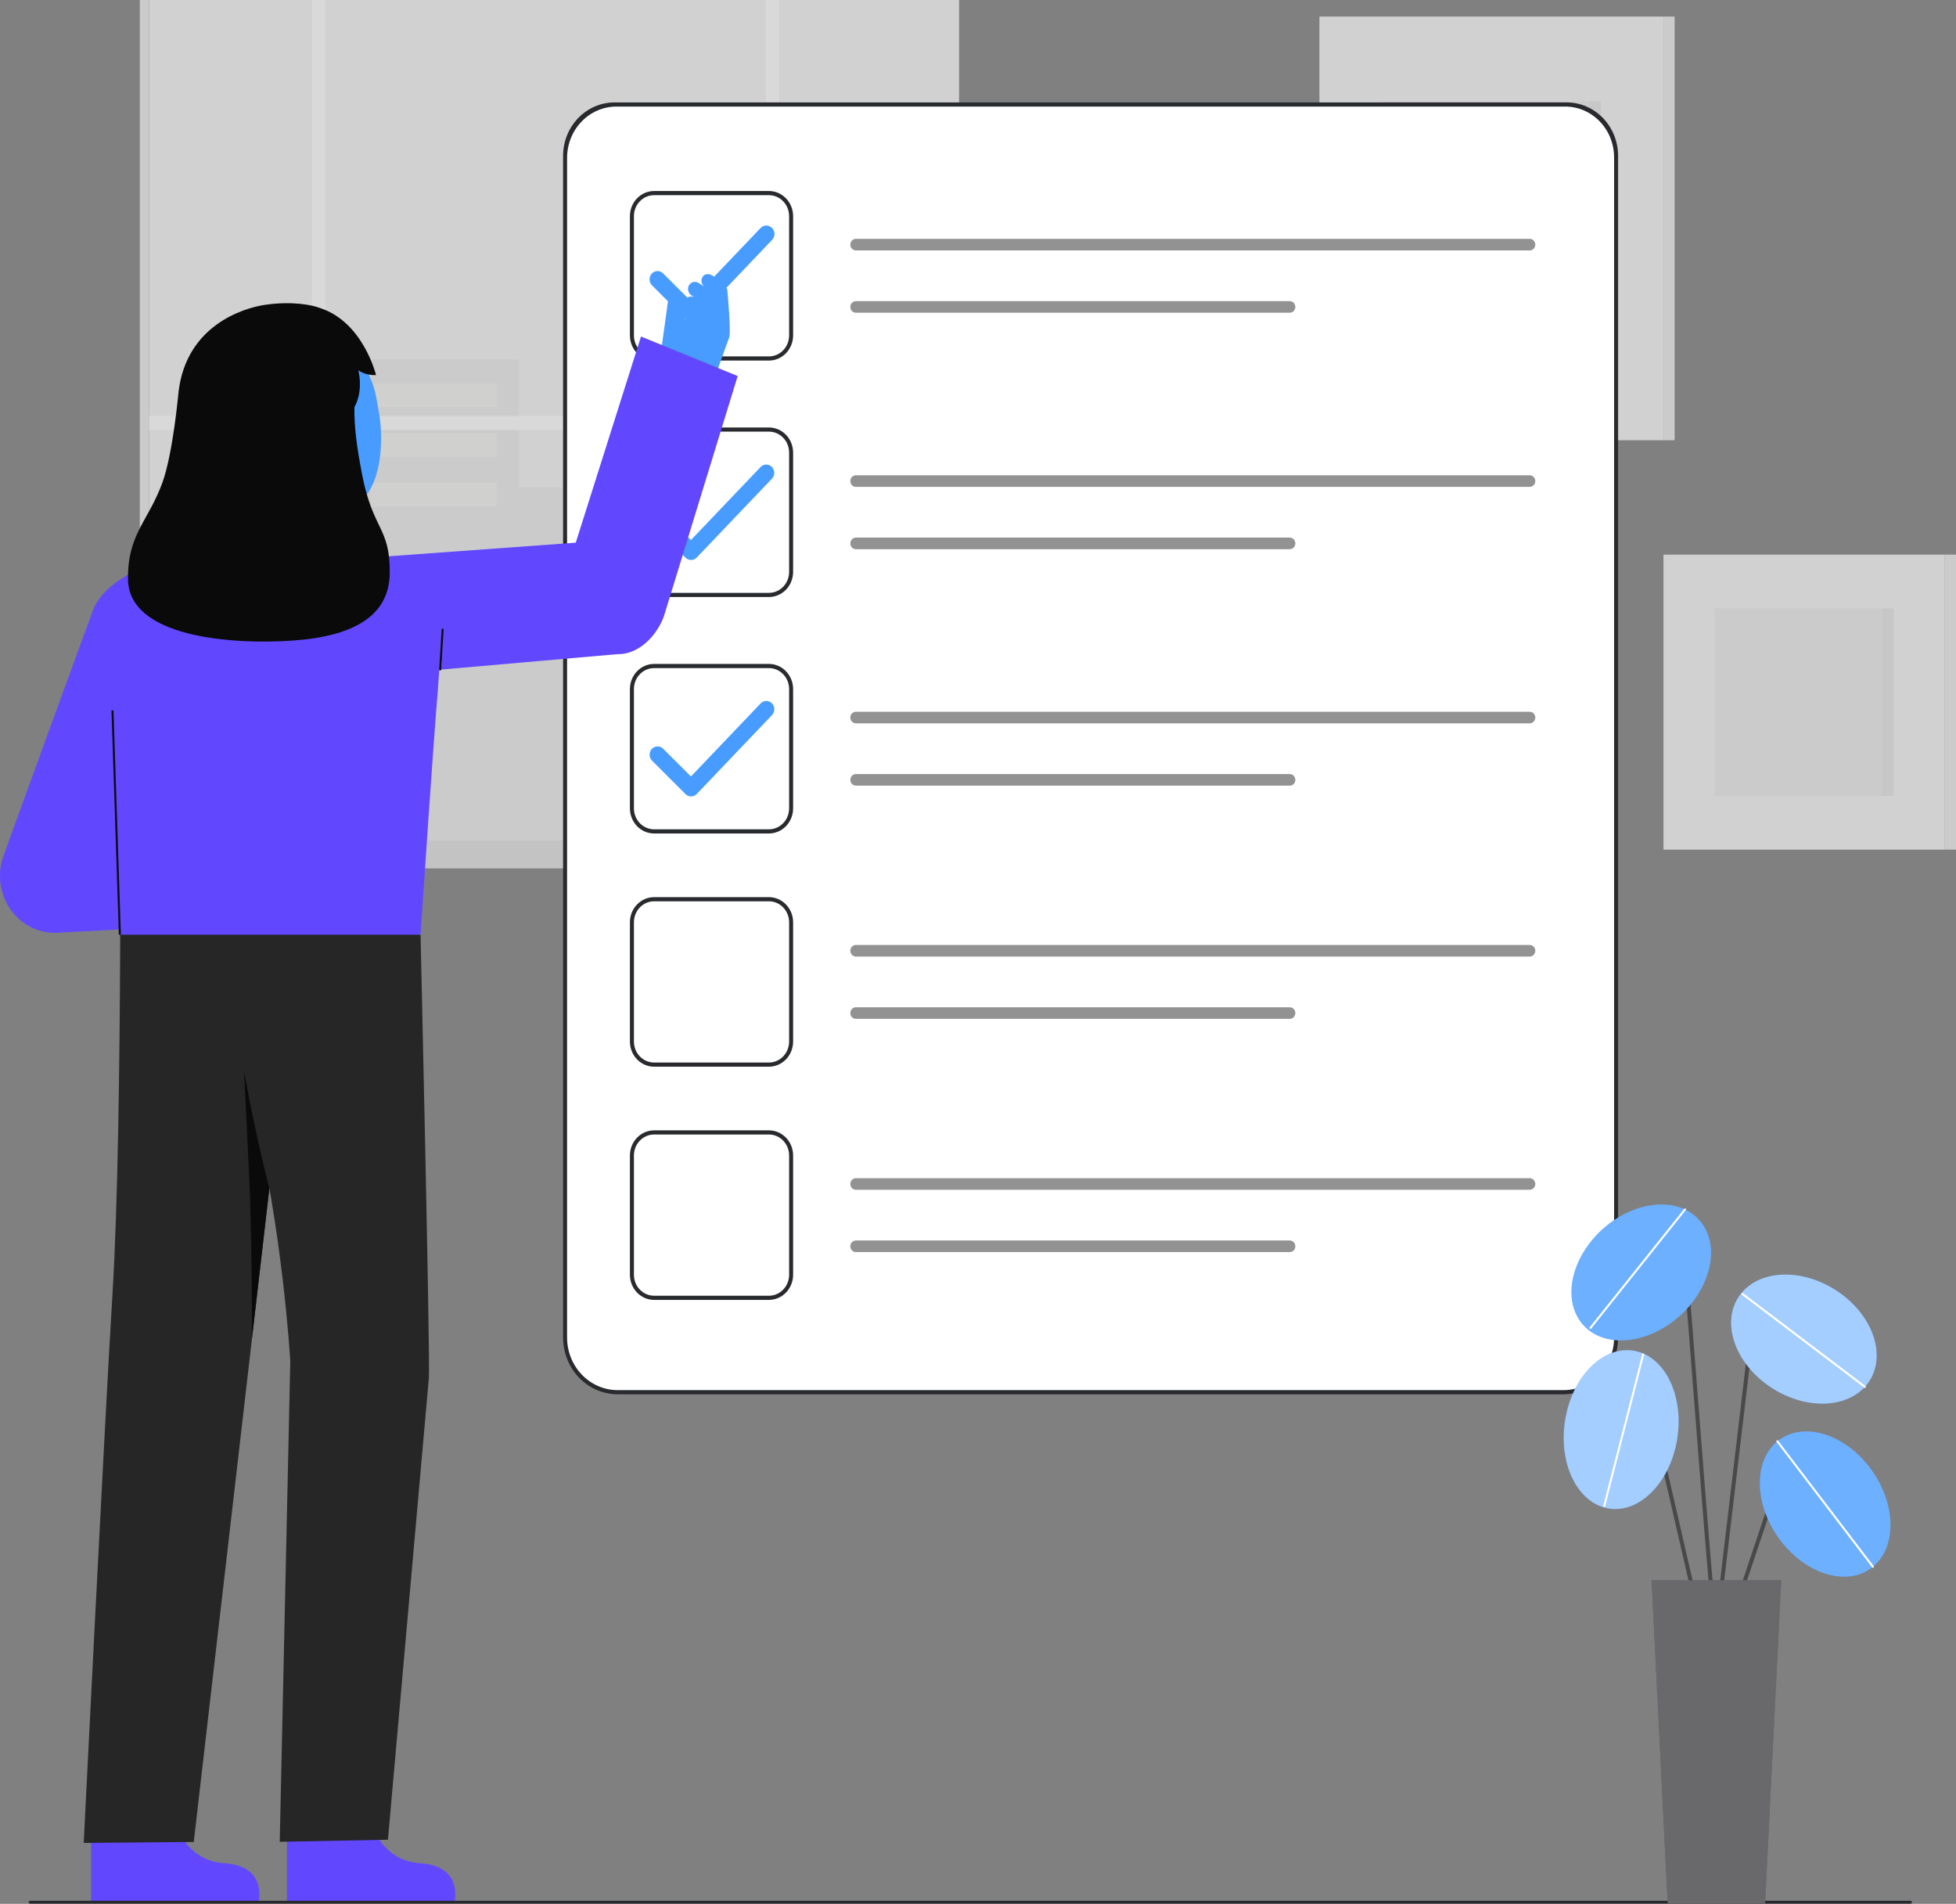 <svg width="186" height="181" viewBox="0 0 186 181" fill="none" xmlns="http://www.w3.org/2000/svg">
<rect x="0" y="0" width="186" height="181" fill="#808080" stroke="none"/>
<g id="Group">
<g id="Group_2" opacity="0.7">
<path id="Vector" d="M158.183 1.576H125.468V41.854H158.183V1.576Z" fill="#F4F4F4"/>
<path id="Vector_2" d="M158.183 41.854H159.244V1.576H158.183V41.854Z" fill="#F4F4F4"/>
<path id="Vector_3" opacity="0.05" d="M158.183 41.854H159.244V1.576H158.183V41.854Z" fill="#292A2E"/>
<path id="Vector_4" opacity="0.05" d="M152.224 9.633H131.428V33.797H152.224V9.633Z" fill="#292A2E"/>
<path id="Vector_5" opacity="0.03" d="M152.223 9.633H151.14V33.797H152.223V9.633Z" fill="#292A2E"/>
<path id="Vector_6" d="M184.938 52.73H158.183V80.774H184.938V52.73Z" fill="#F4F4F4"/>
<path id="Vector_7" opacity="0.05" d="M180.064 57.838H163.057V75.665H180.064V57.838Z" fill="#292A2E"/>
<path id="Vector_8" d="M184.939 80.774H186V52.73H184.939V80.774Z" fill="#F4F4F4"/>
<path id="Vector_9" opacity="0.05" d="M184.939 80.774H186V52.73H184.939V80.774Z" fill="#292A2E"/>
<path id="Vector_10" opacity="0.03" d="M180.064 57.838H178.98V75.665H180.064V57.838Z" fill="#292A2E"/>
</g>
<g id="Group_3" opacity="0.7">
<path id="c_3_c" d="M91.199 0H14.179V79.995H91.199V0Z" fill="#F4F4F4"/>
<path id="c_3_c_2" d="M14.179 0H13.296V79.995H14.179V0Z" fill="#F4F4F4"/>
<path id="c_3_c_3" opacity="0.05" d="M14.179 0H13.296V79.995H14.179V0Z" fill="#292A2E"/>
<path id="c_3_c_4" opacity="0.05" d="M32.837 55.123V34.194H49.344V46.353H74.913V67.883H85.78V79.995H74.913H72.819H17.884V55.123H32.837Z" fill="#292A2E"/>
<g id="c_3_wh">
<path id="c_3_wh_2" opacity="0.34" d="M47.225 36.466H35.205V38.739H47.225V36.466Z" fill="#FFFFFA"/>
<path id="c_3_wh_3" opacity="0.34" d="M47.225 41.175H35.205V43.448H47.225V41.175Z" fill="#FFFFFA"/>
<path id="c_3_wh_4" opacity="0.34" d="M47.225 45.884H35.205V48.157H47.225V45.884Z" fill="#FFFFFA"/>
</g>
<g id="c_3_wh_5">
<path id="c_3_wh_6" opacity="0.34" d="M22.231 57.329H20.016V59.601H22.231V57.329Z" fill="#FFFFFA"/>
<path id="c_3_wh_7" opacity="0.34" d="M22.231 62.038H20.016V64.31H22.231V62.038Z" fill="#FFFFFA"/>
<path id="c_3_wh_8" opacity="0.34" d="M22.231 66.747H20.016V69.019H22.231V66.747Z" fill="#FFFFFA"/>
<path id="c_3_wh_9" opacity="0.34" d="M26.33 57.329H24.114V59.601H26.33V57.329Z" fill="#FFFFFA"/>
<path id="c_3_wh_10" opacity="0.34" d="M26.33 62.038H24.114V64.31H26.33V62.038Z" fill="#FFFFFA"/>
<path id="c_3_wh_11" opacity="0.34" d="M26.33 66.747H24.114V69.019H26.33V66.747Z" fill="#FFFFFA"/>
<path id="c_3_wh_12" opacity="0.34" d="M30.318 57.329H28.102V59.601H30.318V57.329Z" fill="#FFFFFA"/>
<path id="c_3_wh_13" opacity="0.34" d="M30.318 62.038H28.102V64.31H30.318V62.038Z" fill="#FFFFFA"/>
<path id="c_3_wh_14" opacity="0.34" d="M30.318 66.747H28.102V69.019H30.318V66.747Z" fill="#FFFFFA"/>
</g>
<path id="Vector_11" d="M14.179 39.549H29.676V0H30.958V39.549H72.819V0H74.101V39.549H91.199V40.88H74.101V79.995H72.819V40.88H30.958V79.995H29.676V40.88H14.179V39.549Z" fill="white"/>
<path id="c_3_c_5" d="M94.267 79.898H11.11V82.558H94.267V79.898Z" fill="#F4F4F4"/>
<path id="c_3_c_6" opacity="0.1" d="M94.267 79.898H11.11V82.558H94.267V79.898Z" fill="#292A2E"/>
<path id="c_3_c_7" opacity="0.1" d="M11.111 79.898H9.91V82.558H11.111V79.898Z" fill="#292A2E"/>
<path id="c_3_c_8" opacity="0.1" d="M11.111 79.898H9.91V82.558H11.111V79.898Z" fill="#292A2E"/>
</g>
<g id="Group_4">
<g id="Group_5">
<path id="Vector_12" d="M58.632 9.933H148.782C150.08 9.933 151.326 10.469 152.244 11.423C153.162 12.377 153.678 13.67 153.678 15.019V127.163C153.678 128.541 153.151 129.863 152.213 130.837C151.274 131.811 150.002 132.359 148.675 132.359H58.738C57.411 132.359 56.139 131.811 55.201 130.837C54.262 129.863 53.735 128.541 53.735 127.163V15.018C53.736 13.67 54.251 12.376 55.17 11.423C56.088 10.469 57.333 9.933 58.632 9.933Z" fill="white"/>
<path id="Vector_13" d="M148.675 132.556H58.738C57.361 132.556 56.04 131.988 55.066 130.976C54.092 129.965 53.545 128.593 53.545 127.163V14.821C53.545 13.472 54.061 12.179 54.979 11.225C55.897 10.272 57.143 9.736 58.441 9.736H148.971C150.27 9.736 151.515 10.272 152.434 11.225C153.352 12.179 153.868 13.472 153.868 14.821V127.163C153.868 128.593 153.321 129.965 152.347 130.976C151.373 131.988 150.052 132.556 148.675 132.556ZM53.925 15.01V127.163C53.925 127.819 54.05 128.469 54.291 129.076C54.533 129.682 54.888 130.233 55.335 130.697C55.782 131.161 56.312 131.53 56.896 131.781C57.48 132.032 58.106 132.161 58.738 132.161H148.675C149.951 132.161 151.175 131.635 152.078 130.697C152.98 129.76 153.487 128.488 153.487 127.163V14.96C153.487 14.326 153.367 13.698 153.133 13.112C152.899 12.526 152.557 11.994 152.125 11.545C151.693 11.097 151.18 10.741 150.616 10.498C150.052 10.256 149.447 10.131 148.836 10.131H58.623C57.377 10.131 56.182 10.645 55.301 11.56C54.42 12.475 53.925 13.716 53.925 15.01Z" fill="#292A2E"/>
</g>
<path id="Vector_14" d="M73.122 34.278H62.197C61.588 34.277 61.005 34.026 60.574 33.578C60.143 33.131 59.901 32.525 59.9 31.893V20.546C59.901 19.913 60.143 19.307 60.574 18.86C61.004 18.413 61.588 18.161 62.197 18.16H73.122C73.731 18.161 74.315 18.413 74.745 18.86C75.176 19.307 75.418 19.913 75.419 20.546V31.893C75.418 32.525 75.176 33.131 74.745 33.578C74.315 34.026 73.731 34.277 73.122 34.278ZM62.197 18.555C61.689 18.556 61.202 18.765 60.843 19.139C60.483 19.512 60.281 20.018 60.281 20.545V31.893C60.281 32.42 60.483 32.926 60.843 33.3C61.202 33.673 61.689 33.883 62.197 33.883H73.122C73.63 33.883 74.117 33.673 74.477 33.3C74.836 32.926 75.038 32.421 75.039 31.893V20.546C75.038 20.018 74.836 19.512 74.477 19.139C74.117 18.766 73.63 18.556 73.122 18.555L62.197 18.555Z" fill="#292A2E"/>
<path id="Vector_15" d="M73.122 56.758H62.197C61.588 56.758 61.004 56.506 60.574 56.059C60.143 55.612 59.901 55.005 59.9 54.373V43.026C59.901 42.394 60.143 41.787 60.574 41.34C61.004 40.893 61.588 40.641 62.197 40.641H73.122C73.731 40.641 74.315 40.893 74.745 41.34C75.176 41.787 75.418 42.394 75.419 43.026V54.373C75.418 55.005 75.176 55.612 74.745 56.059C74.315 56.506 73.731 56.758 73.122 56.758ZM62.197 41.036C61.689 41.037 61.202 41.247 60.843 41.62C60.483 41.993 60.281 42.499 60.281 43.027V54.374C60.281 54.901 60.483 55.407 60.843 55.78C61.202 56.154 61.689 56.364 62.197 56.364H73.122C73.63 56.364 74.117 56.154 74.477 55.781C74.836 55.407 75.038 54.901 75.039 54.374V43.026C75.038 42.498 74.836 41.992 74.477 41.619C74.117 41.246 73.63 41.036 73.122 41.036L62.197 41.036Z" fill="#292A2E"/>
<path id="Vector_16" d="M73.122 79.239H62.197C61.588 79.238 61.004 78.987 60.574 78.54C60.143 78.092 59.901 77.486 59.9 76.854V65.507C59.901 64.874 60.143 64.268 60.574 63.821C61.004 63.374 61.588 63.122 62.197 63.121H73.122C73.731 63.122 74.315 63.373 74.745 63.821C75.176 64.268 75.418 64.874 75.419 65.507V76.854C75.418 77.486 75.176 78.092 74.745 78.54C74.315 78.987 73.731 79.238 73.122 79.239ZM62.197 63.516C61.689 63.517 61.202 63.727 60.843 64.1C60.483 64.473 60.281 64.979 60.281 65.507V76.854C60.281 77.381 60.483 77.887 60.843 78.26C61.202 78.633 61.689 78.843 62.197 78.844H73.122C73.63 78.843 74.117 78.633 74.477 78.26C74.836 77.887 75.038 77.381 75.039 76.854V65.507C75.038 64.979 74.836 64.473 74.477 64.1C74.117 63.727 73.63 63.517 73.122 63.516H62.197Z" fill="#292A2E"/>
<path id="Vector_17" d="M73.122 101.411H62.197C61.588 101.41 61.004 101.158 60.574 100.711C60.143 100.264 59.901 99.658 59.9 99.025V87.678C59.901 87.046 60.143 86.44 60.574 85.993C61.004 85.545 61.588 85.294 62.197 85.293H73.122C73.731 85.294 74.315 85.545 74.745 85.993C75.176 86.44 75.418 87.046 75.419 87.678V99.025C75.418 99.658 75.176 100.264 74.745 100.711C74.315 101.159 73.731 101.41 73.122 101.411ZM62.197 85.688C61.689 85.689 61.202 85.898 60.843 86.272C60.483 86.645 60.281 87.151 60.281 87.678V99.025C60.281 99.553 60.483 100.059 60.843 100.432C61.202 100.805 61.689 101.015 62.197 101.016H73.122C73.63 101.015 74.117 100.805 74.477 100.432C74.836 100.059 75.038 99.553 75.039 99.025V87.678C75.038 87.151 74.836 86.645 74.477 86.272C74.117 85.898 73.63 85.689 73.122 85.688H62.197Z" fill="#292A2E"/>
<path id="Vector_18" d="M73.122 123.582H62.197C61.588 123.581 61.004 123.33 60.574 122.883C60.143 122.435 59.901 121.829 59.9 121.197V109.85C59.901 109.217 60.143 108.611 60.574 108.164C61.004 107.717 61.588 107.465 62.197 107.464H73.122C73.731 107.465 74.315 107.717 74.745 108.164C75.176 108.611 75.418 109.217 75.419 109.85V121.197C75.418 121.829 75.176 122.436 74.745 122.883C74.315 123.33 73.731 123.581 73.122 123.582ZM62.197 107.859C61.689 107.86 61.202 108.07 60.843 108.443C60.483 108.816 60.281 109.322 60.281 109.85V121.197C60.281 121.724 60.483 122.23 60.843 122.603C61.202 122.977 61.689 123.187 62.197 123.187H73.122C73.63 123.187 74.117 122.977 74.477 122.603C74.836 122.23 75.038 121.724 75.039 121.197V109.85C75.038 109.322 74.836 108.816 74.477 108.443C74.117 108.07 73.63 107.86 73.122 107.859L62.197 107.859Z" fill="#292A2E"/>
<path id="Vector_19" d="M65.716 53.239C65.52 53.239 65.331 53.16 65.189 53.019L62.005 49.839C61.933 49.767 61.875 49.681 61.835 49.586C61.795 49.491 61.774 49.389 61.772 49.285C61.77 49.182 61.787 49.078 61.824 48.982C61.86 48.885 61.914 48.797 61.984 48.722C62.053 48.648 62.136 48.588 62.227 48.546C62.319 48.504 62.417 48.482 62.517 48.48C62.617 48.478 62.716 48.496 62.809 48.534C62.902 48.572 62.987 48.628 63.059 48.7L65.704 51.341L72.332 44.393C72.474 44.247 72.667 44.165 72.867 44.165C73.067 44.165 73.26 44.247 73.402 44.394C73.544 44.54 73.625 44.739 73.627 44.947C73.629 45.155 73.552 45.356 73.412 45.505L66.257 53.004C66.186 53.079 66.102 53.138 66.009 53.178C65.916 53.218 65.817 53.239 65.716 53.239Z" fill="#489CFF"/>
<path id="Vector_20" d="M65.716 75.72C65.52 75.72 65.331 75.641 65.189 75.499L62.005 72.32C61.86 72.175 61.776 71.975 61.772 71.766C61.768 71.556 61.844 71.354 61.984 71.203C62.123 71.052 62.315 70.965 62.517 70.961C62.719 70.956 62.914 71.036 63.059 71.181L65.704 73.82L72.332 66.874C72.474 66.725 72.667 66.641 72.869 66.64C73.07 66.639 73.264 66.721 73.407 66.869C73.551 67.016 73.632 67.217 73.633 67.426C73.634 67.636 73.554 67.837 73.412 67.986L66.257 75.485C66.186 75.559 66.102 75.618 66.009 75.659C65.916 75.699 65.817 75.72 65.716 75.72Z" fill="#489CFF"/>
<path id="Vector_21" opacity="0.5" d="M145.463 22.706H81.39C81.097 22.706 80.859 22.952 80.859 23.257C80.859 23.561 81.097 23.808 81.39 23.808H145.463C145.756 23.808 145.994 23.561 145.994 23.257C145.994 22.952 145.756 22.706 145.463 22.706Z" fill="#262626"/>
<path id="Vector_22" opacity="0.5" d="M122.647 28.63H81.39C81.097 28.63 80.859 28.877 80.859 29.181C80.859 29.485 81.097 29.732 81.39 29.732H122.647C122.94 29.732 123.178 29.485 123.178 29.181C123.178 28.877 122.94 28.63 122.647 28.63Z" fill="#262626"/>
<path id="Vector_23" opacity="0.5" d="M145.463 45.186H81.39C81.097 45.186 80.859 45.433 80.859 45.737C80.859 46.042 81.097 46.288 81.39 46.288H145.463C145.756 46.288 145.994 46.042 145.994 45.737C145.994 45.433 145.756 45.186 145.463 45.186Z" fill="#262626"/>
<path id="Vector_24" opacity="0.5" d="M122.647 51.11H81.39C81.097 51.11 80.859 51.357 80.859 51.661C80.859 51.966 81.097 52.213 81.39 52.213H122.647C122.94 52.213 123.178 51.966 123.178 51.661C123.178 51.357 122.94 51.11 122.647 51.11Z" fill="#262626"/>
<path id="Vector_25" opacity="0.5" d="M145.463 67.667H81.39C81.097 67.667 80.859 67.913 80.859 68.218C80.859 68.522 81.097 68.769 81.39 68.769H145.463C145.756 68.769 145.994 68.522 145.994 68.218C145.994 67.913 145.756 67.667 145.463 67.667Z" fill="#262626"/>
<path id="Vector_26" opacity="0.5" d="M122.647 73.591H81.39C81.097 73.591 80.859 73.838 80.859 74.142C80.859 74.447 81.097 74.693 81.39 74.693H122.647C122.94 74.693 123.178 74.447 123.178 74.142C123.178 73.838 122.94 73.591 122.647 73.591Z" fill="#262626"/>
<path id="Vector_27" opacity="0.5" d="M145.463 89.838H81.39C81.097 89.838 80.859 90.085 80.859 90.389C80.859 90.694 81.097 90.941 81.39 90.941H145.463C145.756 90.941 145.994 90.694 145.994 90.389C145.994 90.085 145.756 89.838 145.463 89.838Z" fill="#262626"/>
<path id="Vector_28" opacity="0.5" d="M122.647 95.763H81.39C81.097 95.763 80.859 96.01 80.859 96.314C80.859 96.618 81.097 96.865 81.39 96.865H122.647C122.94 96.865 123.178 96.618 123.178 96.314C123.178 96.01 122.94 95.763 122.647 95.763Z" fill="#262626"/>
<path id="Vector_29" opacity="0.5" d="M145.463 112.01H81.39C81.097 112.01 80.859 112.257 80.859 112.561C80.859 112.865 81.097 113.112 81.39 113.112H145.463C145.756 113.112 145.994 112.865 145.994 112.561C145.994 112.257 145.756 112.01 145.463 112.01Z" fill="#262626"/>
<path id="Vector_30" opacity="0.5" d="M122.647 117.934H81.39C81.097 117.934 80.859 118.181 80.859 118.485C80.859 118.79 81.097 119.036 81.39 119.036H122.647C122.94 119.036 123.178 118.79 123.178 118.485C123.178 118.181 122.94 117.934 122.647 117.934Z" fill="#262626"/>
</g>
<g id="Group_6">
<g id="Group_7">
<path id="Vector_31" d="M65.168 30.259C65.223 30.118 65.322 29.999 65.448 29.921C65.574 29.843 65.722 29.81 65.868 29.827C65.868 29.815 65.858 29.785 65.878 29.785L65.403 29.473C65.261 29.384 65.154 29.245 65.103 29.081C65.053 28.917 65.061 28.74 65.126 28.581C65.195 28.427 65.317 28.305 65.468 28.239C65.619 28.173 65.789 28.168 65.943 28.224C65.942 28.217 65.946 28.21 65.946 28.204L65.751 28.076C65.617 27.992 65.516 27.862 65.464 27.709C65.412 27.556 65.412 27.389 65.465 27.236C65.5 27.141 65.555 27.055 65.625 26.985C65.696 26.915 65.781 26.861 65.874 26.829C65.967 26.797 66.066 26.787 66.163 26.799C66.26 26.812 66.354 26.846 66.437 26.901L66.888 27.197C66.889 27.194 66.888 27.191 66.889 27.188C66.89 27.186 66.895 27.185 66.898 27.182C66.792 27.072 66.725 26.927 66.708 26.773C66.692 26.618 66.726 26.462 66.806 26.33C66.991 25.976 67.467 26.017 67.759 26.208L68.633 26.886C68.768 26.99 68.876 27.128 68.948 27.286C69.019 27.444 69.051 27.618 69.042 27.793C68.964 29.303 68.67 33.243 67.739 32.631L65.446 31.127C65.313 31.035 65.214 30.9 65.163 30.743C65.113 30.586 65.115 30.415 65.168 30.259Z" fill="#489CFF"/>
<path id="Vector_32" d="M65.717 30.534C65.52 30.534 65.331 30.455 65.19 30.313L62.005 27.134C61.932 27.062 61.873 26.976 61.833 26.881C61.792 26.785 61.769 26.683 61.767 26.578C61.764 26.474 61.782 26.37 61.818 26.273C61.855 26.176 61.909 26.087 61.979 26.012C62.048 25.936 62.132 25.876 62.224 25.835C62.316 25.793 62.415 25.771 62.516 25.769C62.616 25.768 62.716 25.787 62.809 25.826C62.903 25.864 62.988 25.922 63.059 25.995L65.704 28.635L72.332 21.688C72.402 21.614 72.486 21.556 72.578 21.516C72.67 21.476 72.769 21.455 72.869 21.454C72.969 21.454 73.068 21.474 73.16 21.513C73.253 21.552 73.337 21.61 73.408 21.683C73.479 21.756 73.535 21.843 73.574 21.938C73.612 22.034 73.632 22.137 73.633 22.24C73.633 22.344 73.614 22.447 73.576 22.543C73.539 22.639 73.483 22.726 73.413 22.8L66.257 30.299C66.186 30.374 66.102 30.433 66.01 30.473C65.917 30.513 65.817 30.534 65.717 30.534Z" fill="#489CFF"/>
<path id="Vector_33" d="M63.525 28.605C63.541 28.49 63.579 28.38 63.638 28.281C63.696 28.181 63.773 28.096 63.865 28.029C63.956 27.962 64.06 27.915 64.169 27.89C64.279 27.866 64.392 27.866 64.501 27.888C64.712 27.94 64.896 28.073 65.017 28.26C65.137 28.447 65.184 28.675 65.149 28.897L65.126 30.11C65.121 30.366 65.207 30.616 65.367 30.811C65.527 31.006 65.751 31.134 65.995 31.17C66.235 31.205 66.479 31.15 66.683 31.015C66.887 30.879 67.037 30.672 67.106 30.431L67.702 28.361L67.054 27.356C67.281 26.977 67.471 25.997 67.864 26.289C68.196 26.503 68.95 27.022 69.156 27.513C69.16 27.515 69.547 31.731 69.337 32.082L67.477 37.247C66.585 38.739 62.281 37.585 62.281 37.585L63.525 28.605Z" fill="#489CFF"/>
<path id="Vector_34" d="M65.703 28.635L72.331 21.688C72.402 21.614 72.485 21.556 72.577 21.516C72.669 21.476 72.768 21.455 72.868 21.454C72.968 21.454 73.067 21.474 73.159 21.513C73.252 21.552 73.336 21.61 73.407 21.683C73.478 21.756 73.534 21.843 73.573 21.938C73.612 22.034 73.632 22.137 73.632 22.24C73.633 22.344 73.614 22.447 73.576 22.543C73.538 22.639 73.482 22.726 73.412 22.8L66.256 30.299" fill="#489CFF"/>
</g>
<path id="Vector_35" d="M31.875 64.538L58.701 62.193C60.676 62.247 62.395 60.541 63.12 58.627L70.148 35.748L60.954 31.994L54.75 51.593L31.158 53.308L31.875 64.538Z" fill="#6148FF"/>
<g id="Group_8">
<path id="Vector_36" d="M16.298 172.26C16.298 172.26 17.156 176.881 21.323 177.14C25.489 177.398 24.586 180.844 24.586 180.844H8.664V172.582L16.298 172.26Z" fill="#6148FF"/>
<path id="Vector_37" d="M11.388 87.951C11.388 87.951 11.438 86.561 11.427 89.713C11.388 101.469 11.191 114.896 10.711 122.754C9.94 135.386 7.962 175.21 7.962 175.21L18.424 175.119L28.565 87.473L11.388 87.951Z" fill="#262626"/>
<path id="Vector_38" d="M23.202 101.813C23.202 101.813 23.636 110.345 23.715 112.347C23.901 116.979 23.966 121.775 23.966 127.212L25.616 112.958C25.616 112.958 24.409 108.491 23.202 101.813Z" fill="#0A0A0A"/>
<path id="Vector_39" d="M34.925 172.26C34.925 172.26 35.783 176.881 39.95 177.14C44.116 177.398 43.213 180.844 43.213 180.844H27.291V172.582L34.925 172.26Z" fill="#6148FF"/>
<path id="Vector_40" d="M39.99 88.864C39.99 88.864 40.917 129.042 40.781 131.005L36.89 174.905L26.601 175.102L27.604 129.417C27.604 129.417 26.896 116.815 23.965 105.113C22.465 99.107 21.562 92.957 21.27 86.76L39.99 88.864Z" fill="#262626"/>
<path id="Vector_41" d="M11.274 87.949L11.239 87.951C11.239 87.951 11.264 87.266 11.274 87.949Z" fill="#333333"/>
<path id="Vector_42" d="M41.463 67.747C41.247 70.38 40.197 85.621 39.99 88.864H11.399C11.237 85.939 10.512 73.149 9.9 67.43C9.315 61.972 8.168 59.239 9.009 57.626C10.383 54.988 14.137 53.465 16.697 53.105C18.26 52.885 31.588 52.727 31.619 52.727C32.666 52.727 38.762 53.238 40.11 54.316C42.548 56.266 41.84 63.156 41.463 67.747Z" fill="#6148FF"/>
<path id="Vector_43" d="M41.858 63.742C41.882 63.743 41.905 63.733 41.923 63.716C41.941 63.698 41.951 63.675 41.953 63.65L42.183 59.864C42.185 59.837 42.176 59.812 42.159 59.792C42.143 59.773 42.119 59.761 42.094 59.759C42.069 59.758 42.044 59.767 42.026 59.785C42.007 59.802 41.995 59.826 41.993 59.852L41.763 63.638C41.761 63.664 41.77 63.69 41.787 63.709C41.803 63.729 41.827 63.741 41.852 63.742L41.858 63.742Z" fill="#0C0C0C"/>
</g>
<g id="Group_9">
<path id="Vector_44" d="M5.218 88.691C4.377 88.691 3.549 88.48 2.804 88.076C2.058 87.671 1.418 87.086 0.937 86.37C0.457 85.653 0.15 84.827 0.043 83.96C-0.065 83.094 0.031 82.214 0.322 81.395C0.617 80.563 7.541 61.517 8.859 57.988L18.621 62.096C17.879 64.08 15.194 71.601 13.036 77.659L16.621 77.255L17.749 88.034L5.783 88.659C5.595 88.681 5.407 88.691 5.218 88.691Z" fill="#6148FF"/>
<path id="h_3_sk" d="M35.026 52.367C34.994 52.362 34.117 55.79 27.273 55.257C22.535 54.888 21.378 51.538 21.27 51.538C21.781 51.425 22.611 51.308 22.838 51.183C23.584 50.766 24.128 50.26 24.401 49.172C24.615 48.321 24.724 45.046 24.724 43.403L32.015 45.105C31.914 46.958 31.202 51.255 33.695 52.016C34.11 52.141 34.557 52.257 35.026 52.367Z" fill="#489CFF"/>
<path id="Vector_45" d="M31.763 48.748C28.889 48.984 25.196 47.724 24.495 43.741L23.862 40.147C23.161 36.164 24.606 32.552 28.217 31.866C31.828 31.18 35.095 33.897 35.797 37.88L36.077 39.471C36.346 40.999 36.891 48.328 31.763 48.748Z" fill="#489CFF"/>
<path id="Vector_46" d="M34.429 45.092C33.913 42.399 33.676 40.603 33.704 38.708C34.43 37.385 34.239 35.864 34.074 35.208C34.575 35.538 35.163 35.694 35.755 35.655C35.755 35.655 34.553 30.645 30.468 29.297C29.717 28.994 27.799 28.61 25.252 28.973C23.087 29.282 17.747 30.963 16.985 37.206V37.21C16.96 37.417 16.447 43.169 15.426 45.929C14.052 49.639 12.123 50.791 12.172 55.072C12.235 60.578 21.98 61.311 27.858 60.899C33.735 60.487 37.017 58.48 37.06 54.512C37.107 50.066 35.461 50.479 34.429 45.092Z" fill="#0A0A0A"/>
</g>
<path id="Vector_47" d="M10.791 67.539L10.601 67.546L11.303 88.867L11.493 88.86L10.791 67.539Z" fill="#0C0C0C"/>
</g>
<path id="Vector_48" d="M181.671 180.983H2.865C2.829 180.983 2.795 180.968 2.77 180.943C2.745 180.917 2.731 180.881 2.731 180.845C2.731 180.808 2.745 180.773 2.77 180.747C2.795 180.721 2.829 180.707 2.865 180.707H181.671C181.706 180.707 181.74 180.721 181.765 180.747C181.79 180.773 181.804 180.808 181.804 180.845C181.804 180.881 181.79 180.917 181.765 180.943C181.74 180.968 181.706 180.983 181.671 180.983Z" fill="#292A2E"/>
<g id="Group_10">
<path id="Vector_49" d="M163.215 155.103C163.165 155.103 163.116 155.082 163.081 155.045C162.813 154.767 162.376 149.662 161.2 134.463C160.719 128.244 160.264 122.37 159.932 118.8C159.908 118.545 159.813 118.515 159.782 118.506C159.328 118.363 157.947 119.494 157.176 120.485C157.16 120.505 157.141 120.522 157.119 120.534C157.097 120.546 157.073 120.554 157.048 120.557C157.023 120.56 156.998 120.557 156.974 120.55C156.95 120.542 156.928 120.53 156.908 120.514C156.889 120.498 156.873 120.478 156.861 120.455C156.849 120.432 156.842 120.407 156.839 120.381C156.836 120.355 156.839 120.329 156.846 120.304C156.853 120.28 156.865 120.256 156.88 120.236C157.39 119.581 159.052 117.865 159.891 118.127C160.061 118.18 160.272 118.333 160.311 118.762C160.643 122.335 161.097 128.211 161.579 134.431C162.294 143.667 163.103 154.131 163.369 154.79C163.39 154.819 163.402 154.854 163.405 154.89C163.407 154.927 163.4 154.963 163.384 154.995C163.368 155.028 163.344 155.055 163.314 155.074C163.284 155.093 163.25 155.103 163.215 155.103Z" fill="#494949"/>
<path id="Vector_50" d="M159.443 125.35C162.599 122.724 163.644 118.635 161.779 116.219C159.914 113.802 155.844 113.972 152.689 116.599C149.534 119.226 148.489 123.314 150.354 125.731C152.219 128.147 156.288 127.977 159.443 125.35Z" fill="#489CFF"/>
<path id="Vector_51" opacity="0.2" d="M159.443 125.35C162.599 122.724 163.644 118.635 161.779 116.219C159.914 113.802 155.844 113.972 152.689 116.599C149.534 119.226 148.489 123.314 150.354 125.731C152.219 128.147 156.288 127.977 159.443 125.35Z" fill="white"/>
<path id="Vector_52" d="M151.238 126.345C151.22 126.345 151.203 126.34 151.188 126.33C151.172 126.32 151.16 126.305 151.153 126.288C151.145 126.271 151.142 126.253 151.144 126.234C151.147 126.215 151.154 126.198 151.165 126.184L160.157 114.922C160.165 114.911 160.175 114.903 160.186 114.897C160.197 114.89 160.209 114.886 160.222 114.885C160.234 114.884 160.247 114.885 160.259 114.889C160.271 114.893 160.282 114.899 160.292 114.907C160.302 114.916 160.31 114.926 160.316 114.938C160.321 114.949 160.325 114.962 160.326 114.975C160.327 114.988 160.326 115.001 160.322 115.014C160.318 115.026 160.312 115.038 160.303 115.048L151.312 126.31C151.303 126.321 151.291 126.33 151.279 126.336C151.266 126.342 151.252 126.345 151.238 126.345Z" fill="white"/>
<path id="Vector_53" d="M165.176 152.688C165.146 152.688 165.116 152.68 165.089 152.666C165.062 152.652 165.039 152.631 165.021 152.605C165.004 152.579 164.992 152.549 164.988 152.518C164.984 152.487 164.987 152.455 164.997 152.426L168.374 142.337C168.474 142.041 168.643 141.775 168.867 141.564C169.091 141.353 169.362 141.204 169.656 141.13C169.95 141.057 170.257 141.061 170.549 141.142C170.841 141.224 171.108 141.38 171.327 141.597L173.112 143.369C173.149 143.405 173.17 143.455 173.171 143.507C173.172 143.56 173.153 143.611 173.119 143.648C173.084 143.686 173.036 143.708 172.985 143.709C172.935 143.711 172.886 143.691 172.85 143.655L171.064 141.883C170.891 141.712 170.68 141.589 170.45 141.525C170.22 141.46 169.977 141.457 169.745 141.515C169.514 141.573 169.299 141.691 169.123 141.857C168.946 142.024 168.812 142.233 168.733 142.467L165.356 152.555C165.343 152.594 165.319 152.628 165.287 152.651C165.254 152.675 165.216 152.688 165.176 152.688Z" fill="#494949"/>
<path id="Vector_54" d="M178.101 148.954C180.439 147.032 180.3 142.804 177.791 139.511C175.281 136.218 171.351 135.107 169.013 137.029C166.675 138.952 166.814 143.18 169.323 146.473C171.833 149.765 175.763 150.877 178.101 148.954Z" fill="#489CFF"/>
<path id="Vector_55" d="M161.681 154.459C161.638 154.459 161.597 154.444 161.563 154.417C161.53 154.389 161.506 154.351 161.496 154.307L155.828 129.693C155.79 129.525 155.707 129.372 155.59 129.249C155.473 129.127 155.325 129.041 155.164 129C155.002 128.959 154.833 128.965 154.675 129.018C154.517 129.071 154.375 129.167 154.267 129.298L152.52 131.395C152.487 131.435 152.44 131.459 152.389 131.463C152.339 131.467 152.289 131.449 152.251 131.415C152.213 131.381 152.19 131.332 152.186 131.28C152.182 131.228 152.199 131.176 152.232 131.136L153.979 129.039C154.134 128.854 154.334 128.716 154.559 128.642C154.784 128.567 155.025 128.558 155.254 128.617C155.484 128.675 155.693 128.797 155.86 128.971C156.026 129.145 156.143 129.363 156.198 129.602L161.866 154.216C161.873 154.245 161.873 154.276 161.867 154.305C161.861 154.334 161.848 154.361 161.831 154.385C161.813 154.408 161.79 154.427 161.764 154.44C161.738 154.453 161.71 154.46 161.681 154.46V154.459Z" fill="#494949"/>
<path id="Vector_56" d="M159.477 136.867C160.165 132.73 158.341 128.95 155.403 128.423C152.466 127.897 149.528 130.823 148.84 134.96C148.153 139.097 149.977 142.877 152.914 143.404C155.851 143.93 158.79 141.004 159.477 136.867Z" fill="#489CFF"/>
<path id="Vector_57" d="M163.215 155.103C163.207 155.102 163.199 155.102 163.191 155.101C163.166 155.098 163.143 155.09 163.121 155.077C163.099 155.064 163.08 155.047 163.065 155.026C163.049 155.006 163.038 154.983 163.031 154.958C163.025 154.933 163.023 154.906 163.026 154.881L166.645 124.359C166.685 124.027 166.816 123.713 167.023 123.456C167.229 123.199 167.503 123.01 167.812 122.91C168.12 122.811 168.449 122.807 168.759 122.897C169.07 122.988 169.349 123.169 169.562 123.42L173.699 128.287C173.732 128.326 173.749 128.378 173.746 128.43C173.743 128.482 173.72 128.531 173.682 128.566C173.645 128.601 173.595 128.618 173.545 128.615C173.494 128.612 173.447 128.588 173.414 128.549L169.277 123.682C169.112 123.488 168.896 123.348 168.656 123.278C168.416 123.208 168.162 123.211 167.924 123.288C167.686 123.364 167.474 123.511 167.314 123.709C167.154 123.908 167.053 124.15 167.022 124.407L163.403 154.929C163.398 154.977 163.375 155.021 163.341 155.053C163.306 155.085 163.261 155.102 163.215 155.103Z" fill="#494949"/>
<path id="Vector_58" d="M177.943 130.992C179.386 128.281 177.688 124.436 174.149 122.404C170.611 120.371 166.573 120.92 165.129 123.63C163.686 126.34 165.384 130.185 168.922 132.218C172.461 134.251 176.499 133.702 177.943 130.992Z" fill="#489CFF"/>
<path id="Vector_59" opacity="0.2" d="M178.101 148.954C180.439 147.032 180.3 142.804 177.791 139.511C175.281 136.218 171.351 135.107 169.013 137.029C166.675 138.952 166.814 143.18 169.323 146.473C171.833 149.765 175.763 150.877 178.101 148.954Z" fill="white"/>
<path id="Vector_60" opacity="0.5" d="M159.477 136.867C160.165 132.73 158.341 128.95 155.403 128.423C152.466 127.897 149.528 130.823 148.84 134.96C148.153 139.097 149.977 142.877 152.914 143.404C155.851 143.93 158.79 141.004 159.477 136.867Z" fill="white"/>
<path id="Vector_61" opacity="0.5" d="M177.943 130.992C179.386 128.281 177.688 124.436 174.149 122.404C170.611 120.371 166.573 120.92 165.129 123.63C163.686 126.34 165.384 130.185 168.922 132.218C172.461 134.251 176.499 133.702 177.943 130.992Z" fill="white"/>
<path id="Vector_62" d="M167.844 181H158.585L157.051 150.232H169.378L167.844 181Z" fill="#292A2E"/>
<path id="Vector_63" opacity="0.3" d="M167.844 181H158.585L157.051 150.232H169.378L167.844 181Z" fill="white"/>
<path id="Vector_64" d="M178.101 149.052C178.086 149.052 178.072 149.048 178.059 149.042C178.046 149.035 178.035 149.026 178.026 149.014L168.938 137.089C168.922 137.069 168.915 137.043 168.918 137.017C168.921 136.991 168.933 136.967 168.953 136.951C168.973 136.934 168.998 136.927 169.023 136.93C169.048 136.933 169.071 136.946 169.087 136.967L178.175 148.892C178.186 148.906 178.193 148.924 178.195 148.942C178.197 148.961 178.194 148.979 178.186 148.996C178.179 149.013 178.167 149.027 178.151 149.037C178.136 149.047 178.119 149.052 178.101 149.052Z" fill="white"/>
<path id="Vector_65" d="M177.338 131.947C177.318 131.947 177.298 131.94 177.282 131.927L165.652 123.108C165.642 123.1 165.634 123.091 165.627 123.08C165.621 123.069 165.616 123.056 165.614 123.043C165.612 123.031 165.613 123.018 165.616 123.005C165.619 122.992 165.624 122.98 165.632 122.97C165.639 122.959 165.648 122.951 165.659 122.944C165.67 122.937 165.681 122.933 165.694 122.931C165.706 122.929 165.719 122.929 165.731 122.932C165.743 122.935 165.754 122.941 165.764 122.948L177.395 131.768C177.411 131.781 177.423 131.798 177.429 131.818C177.435 131.838 177.434 131.859 177.428 131.879C177.422 131.898 177.41 131.915 177.394 131.928C177.377 131.94 177.358 131.946 177.338 131.946V131.947Z" fill="white"/>
<path id="Vector_66" d="M152.549 143.272C152.541 143.272 152.533 143.271 152.525 143.269C152.5 143.262 152.479 143.245 152.467 143.223C152.454 143.2 152.451 143.173 152.457 143.148L156.16 128.741C156.163 128.728 156.168 128.716 156.176 128.706C156.183 128.695 156.193 128.687 156.204 128.68C156.214 128.673 156.226 128.669 156.239 128.667C156.251 128.665 156.264 128.666 156.276 128.67C156.289 128.673 156.3 128.679 156.31 128.687C156.32 128.695 156.328 128.705 156.335 128.716C156.341 128.728 156.345 128.74 156.346 128.753C156.348 128.766 156.347 128.779 156.343 128.792L152.641 143.199C152.636 143.22 152.624 143.238 152.607 143.251C152.591 143.265 152.57 143.272 152.549 143.272Z" fill="white"/>
</g>
</g>
</svg>
